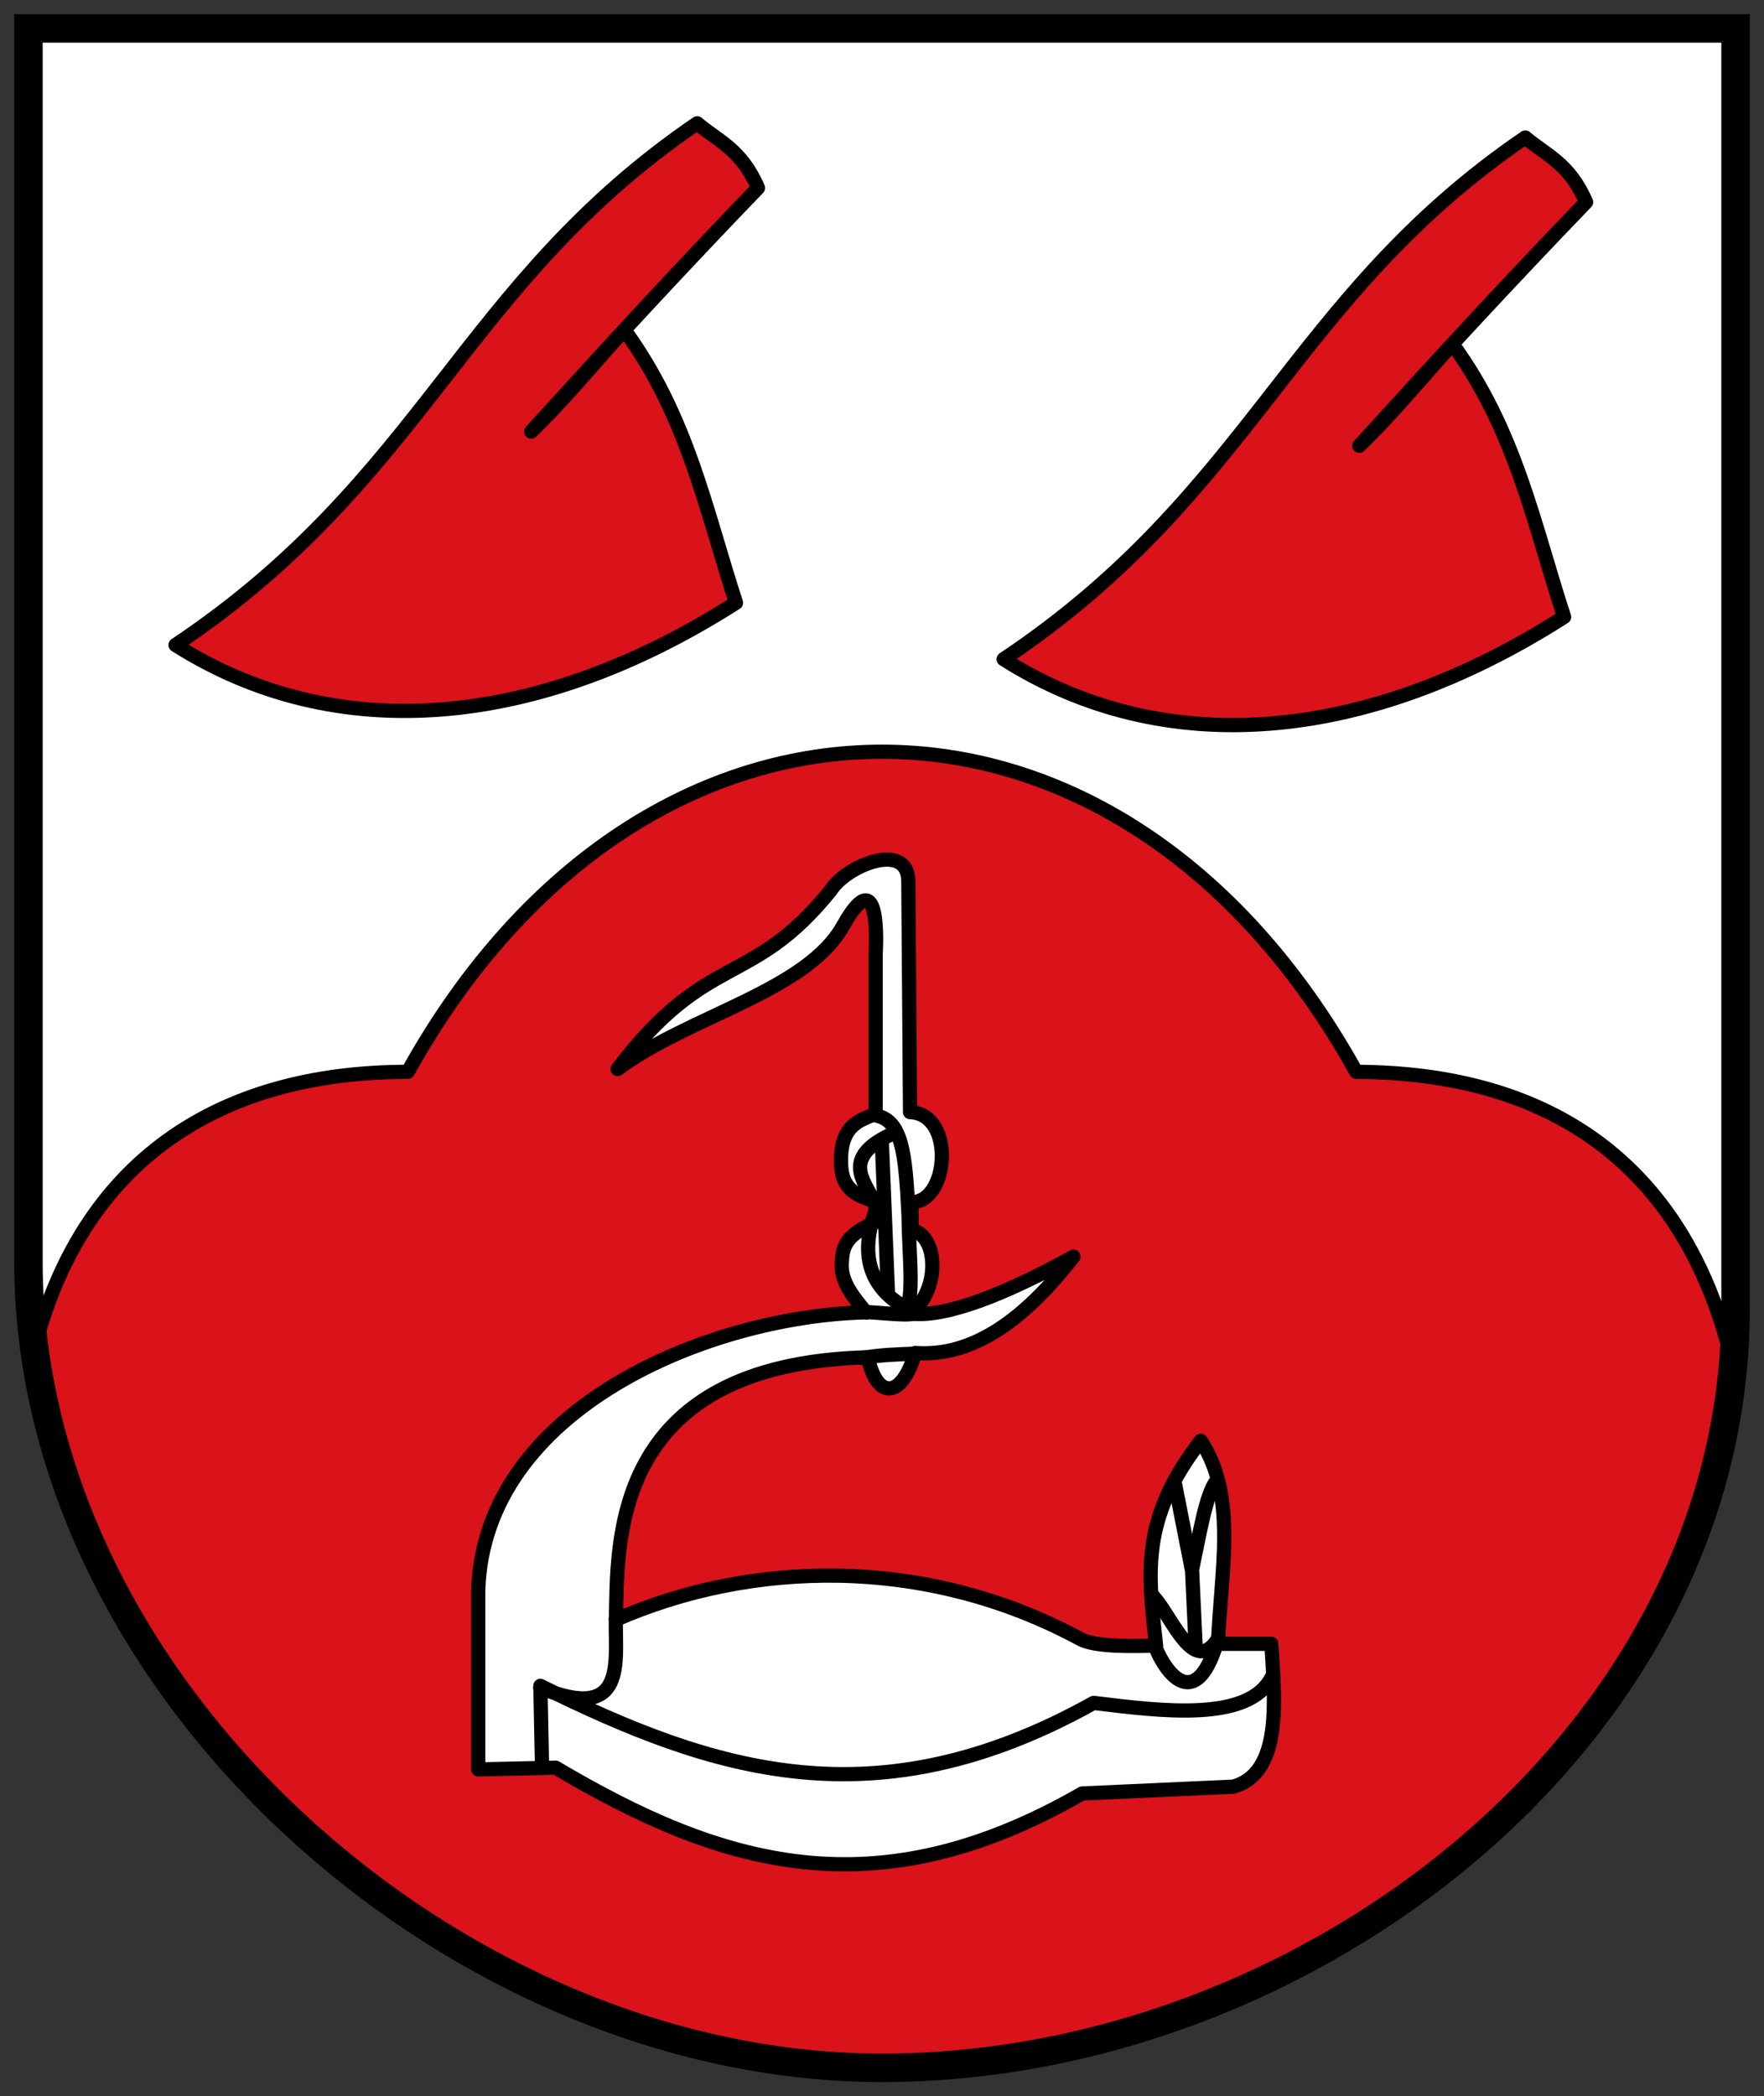 <!-- Created with Inkscape (http://www.inkscape.org/) -->
<svg xmlns:rdf="http://www.w3.org/1999/02/22-rdf-syntax-ns#" xmlns="http://www.w3.org/2000/svg" height="442" width="372" version="1.1" xmlns:cc="http://creativecommons.org/ns#" xmlns:dc="http://purl.org/dc/elements/1.1/">
 <rect width="100%" height="100%" fill="#333333" stroke="none"/>

 <g transform="translate(0,-610.362)">
  <g transform="translate(-4,4)">
   <path d="m10,612.36,360,0,0,270c0,90-90,160-180,160s-180-80-180-170z" fill="#FFF"/>
   <path stroke-linejoin="round" d="m41.026,742.36c52.63-35.216,60.411-76.152,110-110,4.429,3.769,9.281,5.422,12.823,13.628-16.972,17.608-31.151,33.039-47.823,51.372,6.577-6.325,12.196-13.186,19.637-21.451,13.393,18.333,17.179,38.118,23.549,57.54-41.86,26.731-84.429,30.31-118.19,8.912z" stroke="#000" stroke-linecap="round" stroke-dasharray="none" stroke-miterlimit="4" stroke-width="3" fill="#da121a"/>
   <path stroke-linejoin="round" d="M11.088,891.27c10-40,38.912-58.91,78.912-58.91,50-90,150-90,200,0,40.986,0.141,68.912,19.637,78.912,59.637-3.99,83.47-89.89,148.5-178.91,150-90.476-0.7-173.47-81.04-178.91-150.73z" stroke="#000" stroke-linecap="round" stroke-dasharray="none" stroke-miterlimit="4" stroke-width="3" fill="#da121a"/>
   <path stroke-linejoin="round" d="m104.85,979.44,16.327-0.363c34.765,20.576,67.261,30.639,111.02,5.442l31.927-1.451c10.272-2.921,8.732-18.143,7.982-30.113h-11.247c0.537-14.996,4.159-31.081-3.628-42.812-12.821,16.561-11.088,27.841-9.433,43.175-4.838,0.139-12.497,0.335-15.795-1.283-33.137-17.984-70.07-16.476-98.128-4.159,0.473-15.465-1.823-53.925,53.152-55.329,1.821,8.812,7.059,8.984,9.977-0.907,12.502,0.907,23.343-7.456,33.379-20.317-13.93,7.67-26.705,12.916-34.383,11.995,6.366-4.958,5.869-16.469,0.279-17.618l-0.1-5.852c7.915,0.133,9.362-18.634-0.263-19.001l-0.363-48.617c0-8.702-13.061-3.381-16.327,1.814-16.761,20.805-26.005,12.7-44.989,37.732,15.294-11.375,40.127-16.43,47.71-30.476,7.992-14.049,6.748,5.339,6.712,6.168v33.742c-3.161,1.359-7.849,2.228-7.256,11.247,0.347,4.929,3.763,6.126,6.773,7.103,1.174,0.381-0.355,4.333,1.209,4.148-7.274,3.073-7.705,5.455-7.876,9.195-0.173,3.938,2.706,7.184,5.101,10.159-33.149,0.782-80.611,20.317-81.761,58.647z" stroke="#000" stroke-linecap="round" stroke-dasharray="none" stroke-miterlimit="4" stroke-width="3" fill="#FFF"/>
   <path stroke-linejoin="round" d="m189.96,846.97,1.305,32.129m6.412,12.669c-4.814,0.152-7.623,0.242-11.795,0.907m6.406-47.294c-13.889,6.223-2.269,12.682-3.809,16.689-4.169,12.006,1.748,17.673,7.521,20.543,3.903,1.94-9.985,0.044-9.153,0.5m1.385-41.639c6.054,0.781,6.712,7.824,7.378,21.39,0.041,8.248,1.5,19.659-1.266,19.313m53.092,70.959c2.923,7.487,9.218,13.763,13.424-1.27-5.106,8.153-9.653-4.594-13.618-8.871m4.548-23.733,3.522,17.892m5.186-18.511c-2.195,2.807-3.567,11.376-5.115,18.706l0.762,16.15m16.052,6.479c-4.869,9.558-23.239,7.187-37.561,5.437-45.988,25.623-80.248,14.436-116.68-3.595l0.319,15.625m15.601-29.751c-0.201,8.902,2.548,22.09-15.964,14.512" stroke="#000" stroke-linecap="round" stroke-dasharray="none" stroke-miterlimit="4" stroke-width="3" fill="none"/>
   <path stroke-linejoin="round" d="m215.66,745.35c52.63-35.216,60.411-76.152,110-110,4.429,3.769,9.281,5.422,12.823,13.628-16.972,17.608-31.151,33.039-47.823,51.372,6.577-6.325,12.196-13.186,19.637-21.451,13.393,18.333,17.179,38.118,23.549,57.54-41.86,26.731-84.429,30.31-118.19,8.912z" stroke="#000" stroke-linecap="round" stroke-dasharray="none" stroke-miterlimit="4" stroke-width="3" fill="#da121a"/>
   <path stroke-linejoin="miter" d="m10,612.36,360,0,0,270c0,90-90,160-180,160s-180-80-180-170z" stroke="#000" stroke-linecap="butt" stroke-dasharray="none" stroke-miterlimit="4" stroke-width="6" fill="none"/>
  </g>
 </g>
</svg>
